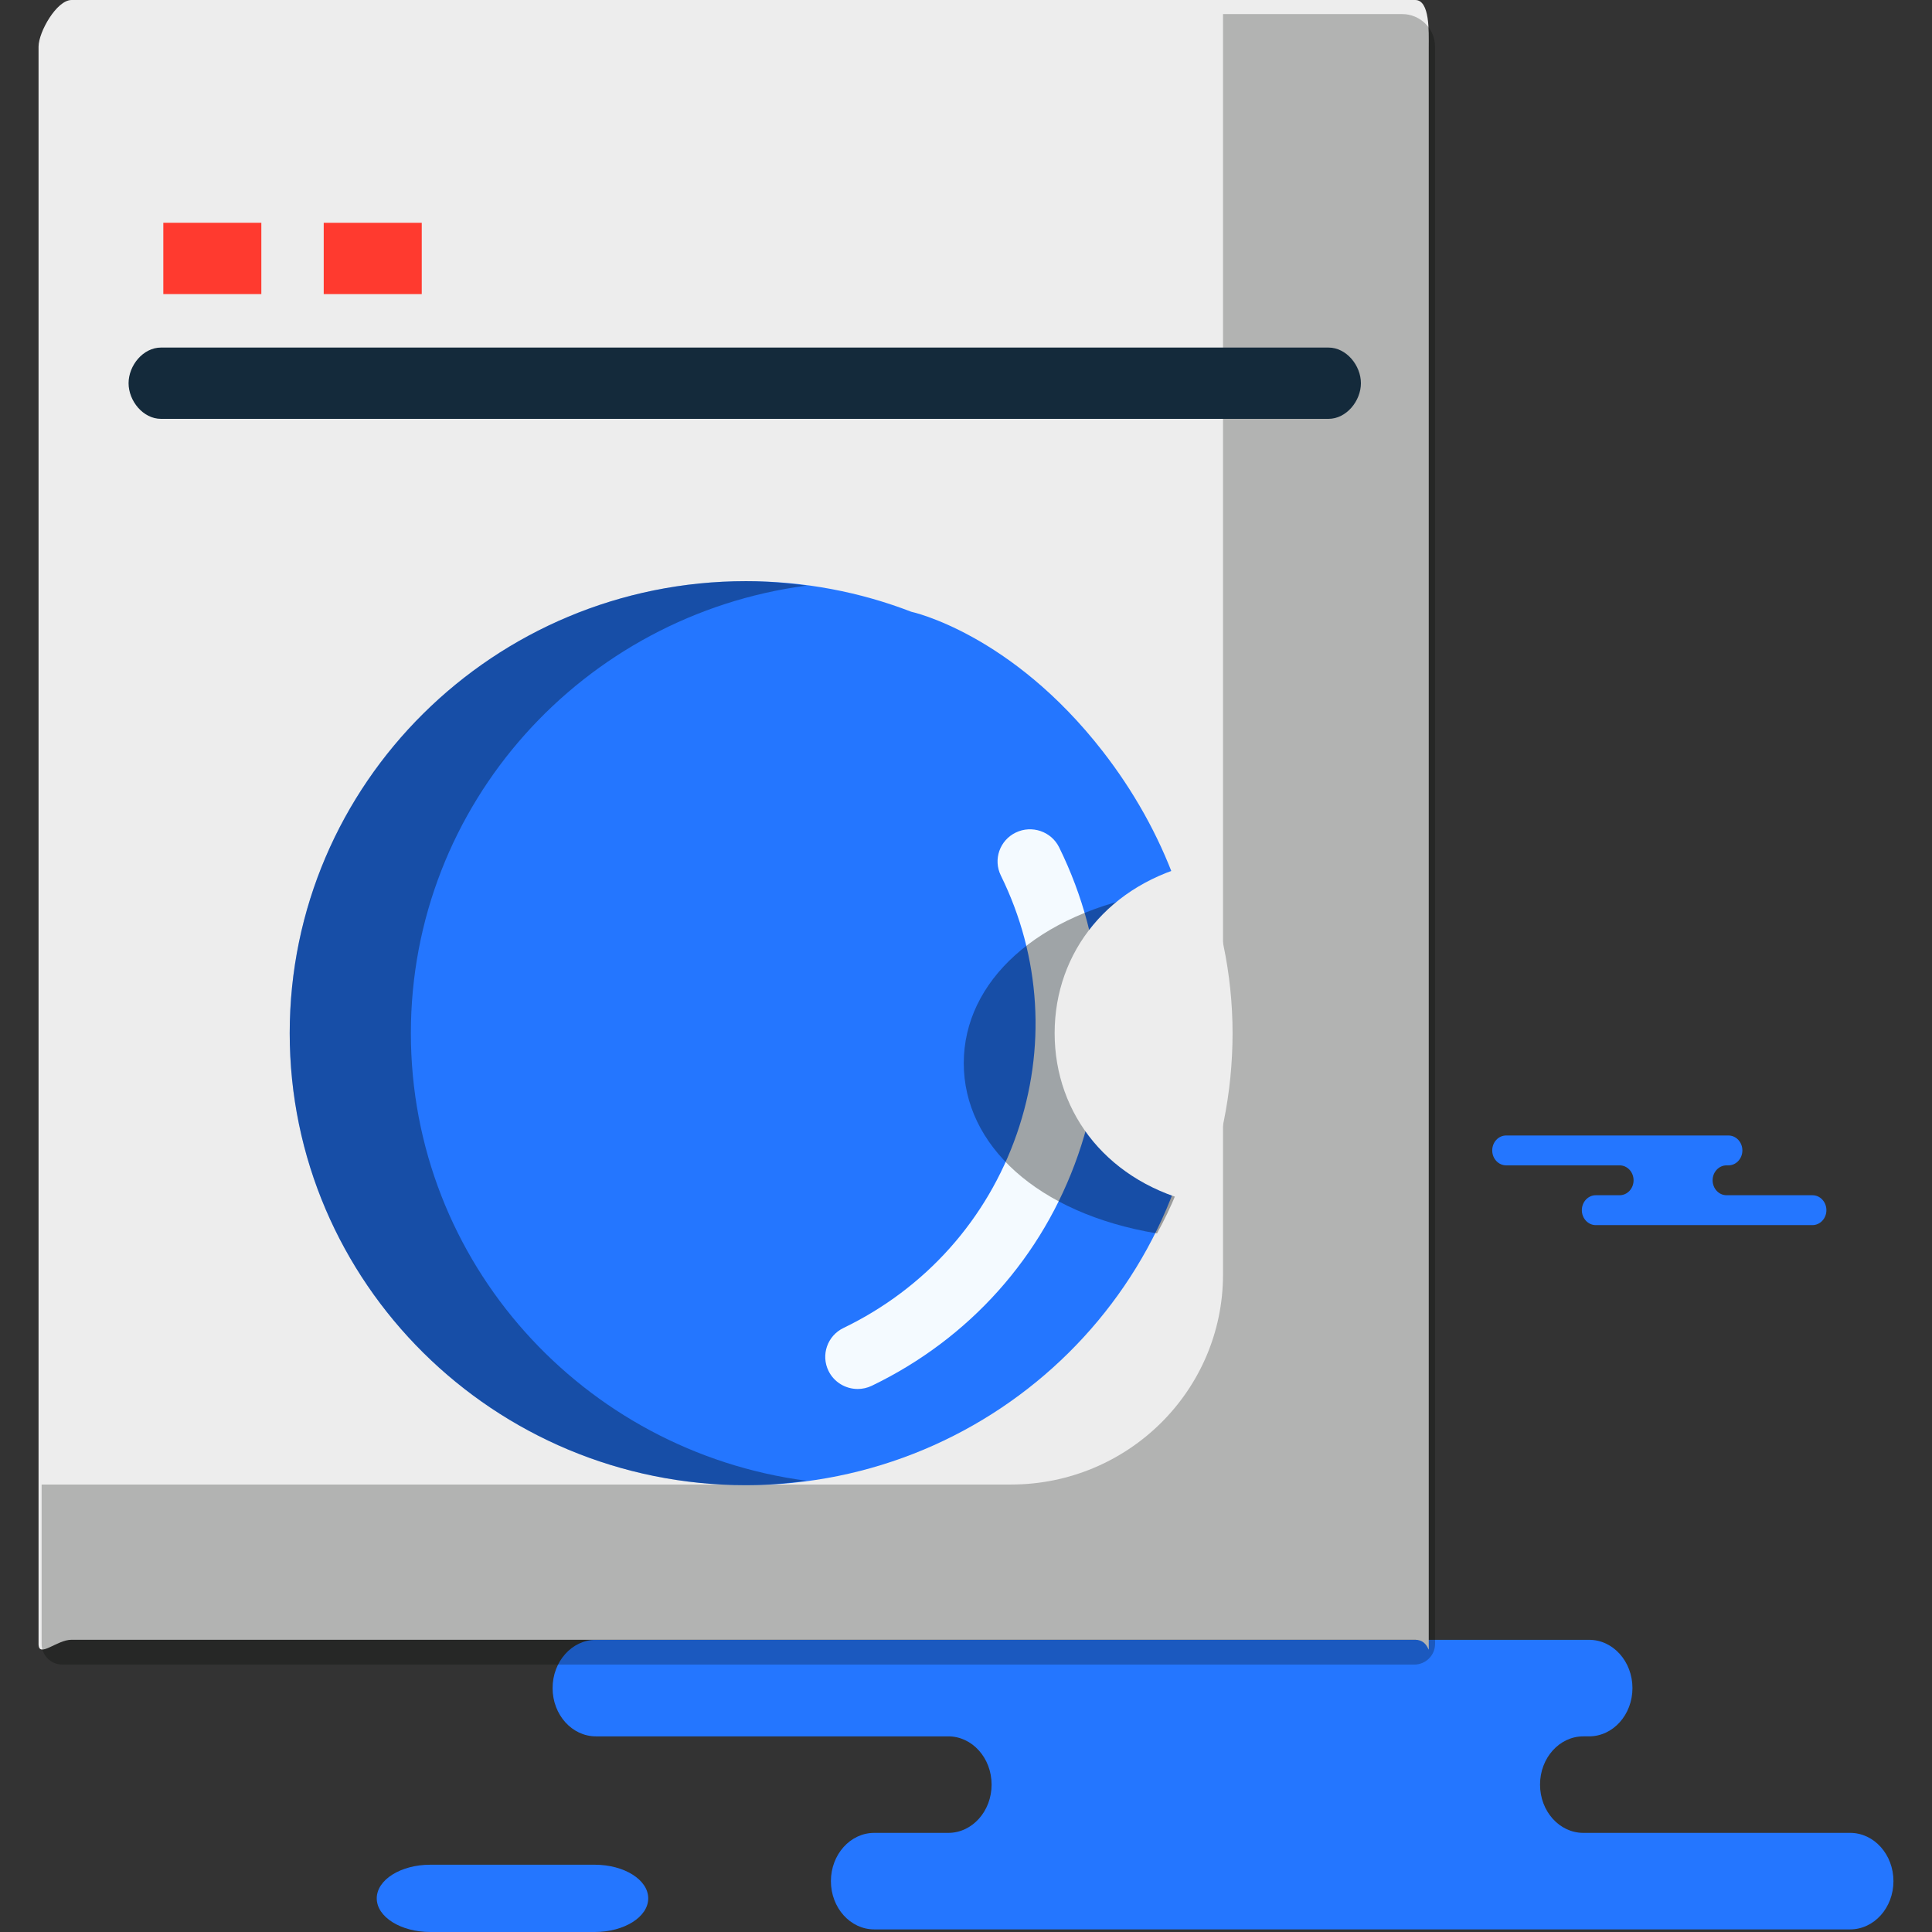 <?xml version="1.0" encoding="iso-8859-1"?>
<!-- Generator: Adobe Illustrator 19.1.0, SVG Export Plug-In . SVG Version: 6.00 Build 0)  -->
<svg version="1.1" id="Capa_1" xmlns="http://www.w3.org/2000/svg" xmlns:xlink="http://www.w3.org/1999/xlink" x="0px" y="0px"
	 viewBox="0 0 216.785 216.785" style="enable-background:new 0 0 216.785 216.785;" xml:space="preserve">
<rect x="0" y="0" width="216.785" height="216.785" fill="#333333" stroke="none"/>
<g>
	<g id="group-87svg">
		<path id="path-1_154_" style="fill:#2476FF;" d="M164.387,184h13.925c2.685,0,4.861,2.426,4.861,5.416
			c0,2.991-2.176,5.416-4.861,5.416h-0.648c-2.685,0-4.861,2.424-4.861,5.415s2.176,5.416,4.861,5.416h29.934
			c2.685,0,4.861,2.425,4.861,5.416c0,2.99-2.176,5.415-4.861,5.415h-35.973H98.096c-2.685,0-4.861-2.425-4.861-5.415
			c0-2.991,2.176-5.416,4.861-5.416h8.308c2.684,0,4.861-2.425,4.861-5.416s-2.177-5.415-4.861-5.415H66.866
			c-2.685,0-4.861-2.425-4.861-5.416c0-2.99,2.176-5.416,4.861-5.416h9.344H164.387z"/>
		<path id="path-2_154_" style="fill:#2476FF;" d="M189.459,127.41h4.483c0.865,0,1.566,0.75,1.566,1.676
			c0,0.925-0.701,1.676-1.566,1.676h-0.208c-0.865,0-1.565,0.751-1.565,1.676c0,0.926,0.7,1.676,1.565,1.676h9.637
			c0.865,0,1.565,0.751,1.565,1.677c0,0.925-0.7,1.676-1.565,1.676h-11.582H179.06c-0.865,0-1.565-0.751-1.565-1.676
			c0-0.926,0.7-1.677,1.565-1.677h2.674c0.865,0,1.565-0.75,1.565-1.676c0-0.925-0.7-1.676-1.565-1.676h-12.73
			c-0.864,0-1.565-0.751-1.565-1.676c0-0.926,0.701-1.676,1.565-1.676h3.009H189.459z"/>
		<path id="path-3_154_" style="fill:#2476FF;" d="M66.722,216.785c3.322,0,6.014-1.689,6.014-3.775s-2.692-3.775-6.014-3.775
			H48.289c-3.322,0-6.015,1.689-6.015,3.775s2.693,3.775,6.015,3.775H66.722z"/>
		<path id="path-4_153_" style="fill:#EDEDED;" d="M4.326,175.828v8.634c0,1.652,2.038-0.469,3.705-0.469h150.766
			c1.666,0,1.52,2.121,1.52,0.469V5.237c0-1.651,0.146-5.237-1.52-5.237H8.031C6.364,0,4.326,3.586,4.326,5.237V175.828z"/>
		<path id="path-5_153_" style="opacity:0.25;fill:#020403;enable-background:new    ;" d="M157.333,1.579h-20.101v141.425
			c0,13.018-10.653,23.571-23.793,23.571H4.67v9.253v8.634c0,1.279,1.047,2.317,2.338,2.317h151.679
			c1.291,0,2.338-1.038,2.338-2.317V5.237C161.025,3.225,159.364,1.579,157.333,1.579z"/>
		<path id="path-6_151_" style="fill:#142A3B;" d="M149.066,46.999h-131c-2.009,0-3.639-2.01-3.639-4c0-1.992,1.63-4,3.639-4h131
			c2.009,0,3.638,2.008,3.638,4C152.704,44.989,151.075,46.999,149.066,46.999z"/>
		<path id="path-7_151_" style="fill:#2476FF;" d="M123.744,84.317c6.828,8.791,11.16,19.658,11.16,31.613
			c0,28.01-22.922,50.72-51.199,50.72s-51.198-22.71-51.198-50.72s22.921-50.72,51.198-50.72c6.544,0,12.801,1.217,18.548,3.434
			C102.253,68.644,113.413,71.019,123.744,84.317z"/>
		<path id="path-8_148_" style="fill:#F4FAFF;" d="M96.24,155.854c-1.347,0-2.643-0.745-3.273-2.026
			c-0.881-1.789-0.13-3.947,1.677-4.819c9.202-4.444,16.109-12.173,19.444-21.763c3.335-9.589,2.7-19.892-1.786-29.007
			c-0.881-1.791-0.13-3.949,1.677-4.821c1.797-0.869,3.982-0.132,4.865,1.661c5.338,10.849,6.093,23.106,2.124,34.516
			c-3.968,11.41-12.184,20.607-23.136,25.894C97.319,155.737,96.776,155.854,96.24,155.854z"/>
		<path id="path-9_142_" style="opacity:0.35;fill:#020403;enable-background:new    ;" d="M46.103,115.93
			c0-25.723,19.347-46.922,44.404-50.222c-2.23-0.295-4.49-0.498-6.802-0.498c-28.277,0-51.198,22.71-51.198,50.72
			s22.921,50.72,51.198,50.72c2.311,0,4.569-0.205,6.798-0.497C65.448,162.85,46.103,141.651,46.103,115.93z"/>
		<path id="path-10_128_" style="opacity:0.35;fill:#020403;enable-background:new    ;" d="M108.142,119.297
			c0,9.174,8.247,16.869,21.684,19.104c3.252-5.9,5.078-12.341,5.078-19.104c0-6.777-1.918-13.185-5.202-19.084
			C116.339,102.474,108.142,110.149,108.142,119.297z"/>
		<path id="path-11_112_" style="fill:#EDEDED;" d="M118.339,115.93c0,9.173,6.152,16.869,16.176,19.104
			c2.426-5.9,3.788-12.341,3.788-19.104c0-6.777-1.431-13.186-3.881-19.084C124.454,99.106,118.339,106.782,118.339,115.93z"/>
		<path id="path-12_95_" style="fill:#FF3A2F;" d="M29.324,32.998H18.325v-7.999h10.999V32.998z"/>
		<path id="path-13_80_" style="fill:#FF3A2F;" d="M47.323,32.998H36.324v-7.999h10.999V32.998z"/>
	</g>
</g>
<g>
</g>
<g>
</g>
<g>
</g>
<g>
</g>
<g>
</g>
<g>
</g>
<g>
</g>
<g>
</g>
<g>
</g>
<g>
</g>
<g>
</g>
<g>
</g>
<g>
</g>
<g>
</g>
<g>
</g>
</svg>
